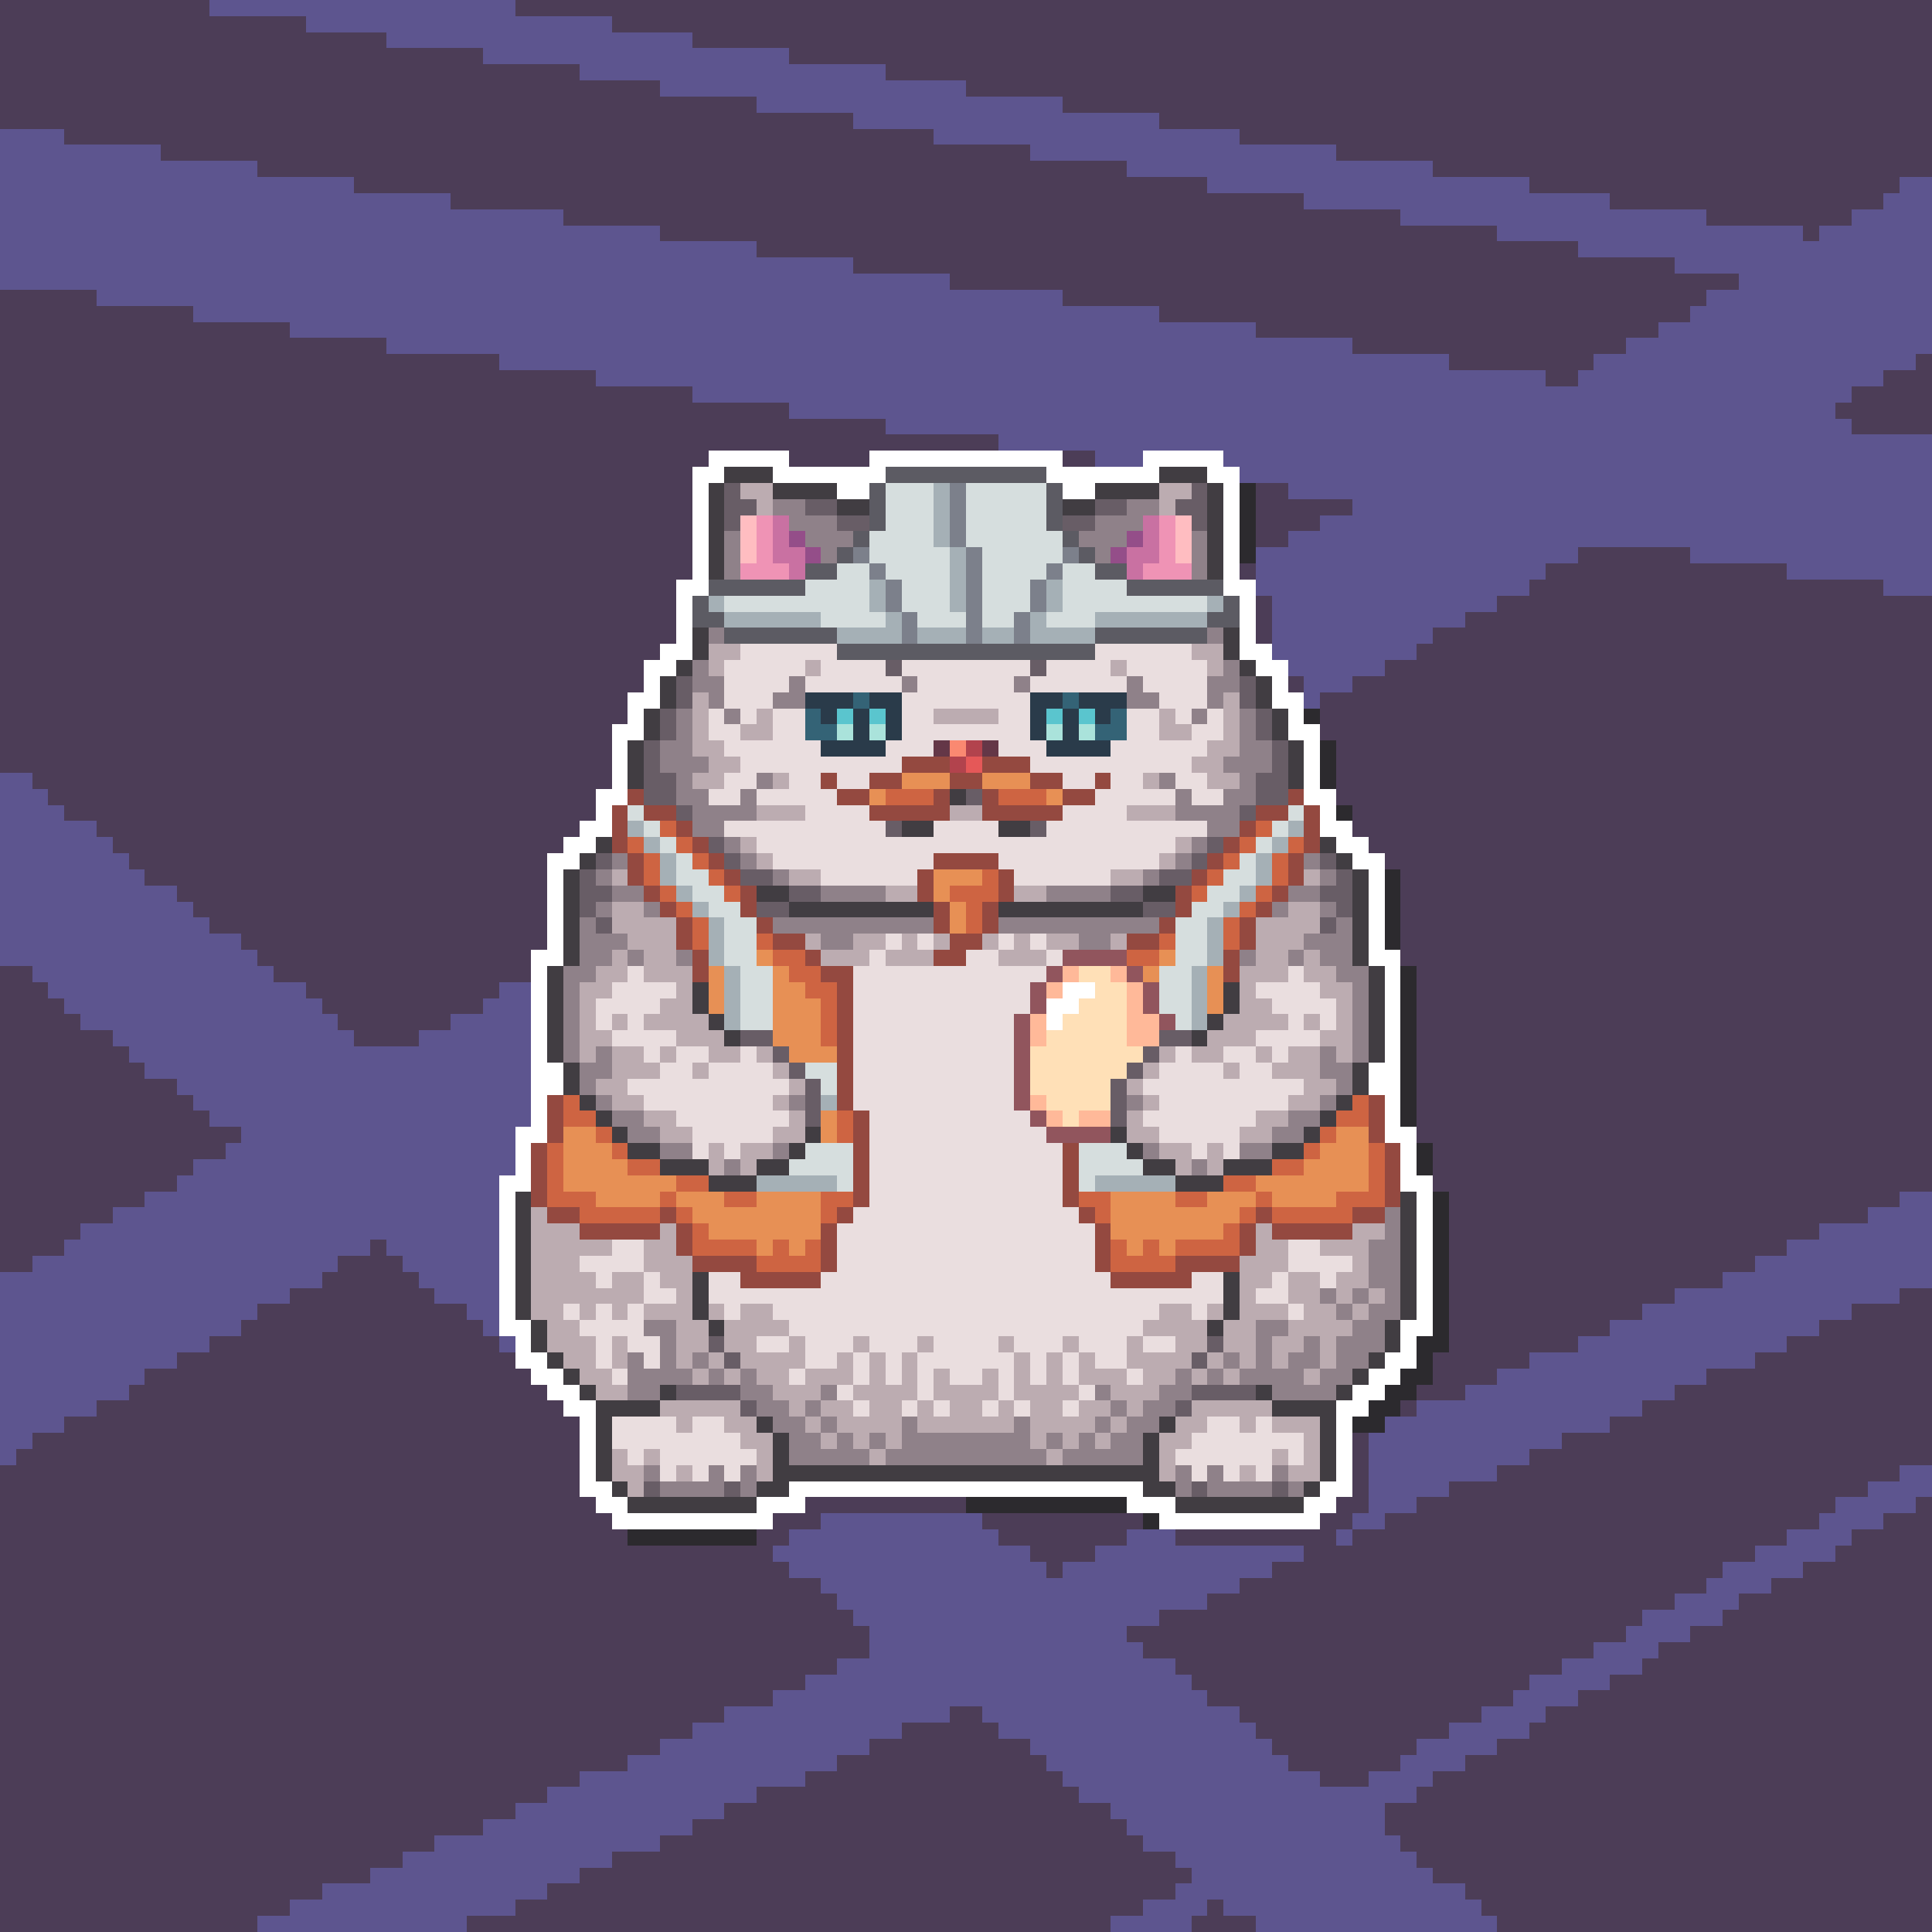 <svg xmlns="http://www.w3.org/2000/svg" shape-rendering="crispEdges" viewBox="0 -0.5 120 120" style="width:100%;height:100%;transform:translate3d(0,0,0);content-visibility:visible">
  <rect x="0" y="-0.5" width="120" height="120" fill="#333333" stroke="none"/>
  <path stroke="#4c3d57" d="M0,0 h13 M32,0 h88 M0,1 h19 M38,1 h82 M0,2 h24 M43,2 h77 
    M0,3 h30 M49,3 h71 M0,4 h36 M55,4 h65 M0,5 h41 M60,5 h60 M0,6 h47 M66,6 h54 
    M0,7 h53 M72,7 h48 M4,8 h54 M77,8 h43 M10,9 h54 M83,9 h37 M16,10 h54 M89,10 h31 
    M22,11 h53 M95,11 h23 M28,12 h53 M100,12 h17 M35,13 h52 M106,13 h9 M41,14 h52 
    M112,14 h1 M47,15 h51 M53,16 h51 M59,17 h49 M0,18 h6 M66,18 h40 M0,19 h12 M72,19 h33 
    M0,20 h18 M78,20 h25 M0,21 h24 M84,21 h17 M0,22 h31 M90,22 h9 M119,22 h1 M0,23 h37 
    M96,23 h2 M117,23 h3 M0,24 h43 M115,24 h5 M0,25 h49 M114,25 h6 M0,26 h55 M115,26 h5 
    M0,27 h62 M0,28 h44 M49,28 h5 M66,28 h2 M0,29 h43 M0,30 h43 M78,30 h2 M0,31 h43 
    M78,31 h6 M0,32 h43 M78,32 h4 M0,33 h43 M78,33 h2 M0,34 h43 M98,34 h7 M0,35 h43 
    M77,35 h1 M96,35 h15 M0,36 h42 M95,36 h22 M0,37 h42 M78,37 h1 M93,37 h27 M0,38 h42 
    M78,38 h1 M91,38 h29 M0,39 h42 M78,39 h1 M89,39 h31 M0,40 h41 M88,40 h32 M0,41 h40 
    M86,41 h34 M0,42 h40 M80,42 h1 M84,42 h36 M0,43 h39 M82,43 h38 M0,44 h39 M82,44 h38 
    M0,45 h38 M82,45 h38 M0,46 h38 M83,46 h37 M0,47 h38 M83,47 h37 M2,48 h36 M83,48 h37 
    M3,49 h34 M83,49 h37 M4,50 h33 M84,50 h36 M6,51 h30 M84,51 h36 M7,52 h28 M85,52 h35 
    M8,53 h26 M86,53 h34 M9,54 h25 M87,54 h33 M11,55 h23 M87,55 h33 M12,56 h22 
    M87,56 h33 M13,57 h21 M87,57 h33 M15,58 h19 M87,58 h33 M16,59 h17 M87,59 h33 
    M0,60 h2 M17,60 h16 M88,60 h32 M0,61 h3 M19,61 h12 M88,61 h32 M0,62 h4 M20,62 h10 
    M88,62 h32 M0,63 h5 M21,63 h7 M88,63 h32 M0,64 h7 M22,64 h4 M88,64 h32 M0,65 h8 
    M88,65 h32 M0,66 h9 M88,66 h32 M0,67 h11 M88,67 h32 M0,68 h12 M88,68 h32 M0,69 h13 
    M88,69 h32 M0,70 h15 M88,70 h32 M0,71 h14 M89,71 h31 M0,72 h12 M89,72 h31 M0,73 h11 
    M89,73 h31 M0,74 h9 M90,74 h28 M0,75 h7 M90,75 h26 M0,76 h5 M90,76 h23 M0,77 h4 
    M23,77 h1 M90,77 h21 M0,78 h2 M21,78 h4 M90,78 h19 M20,79 h6 M90,79 h17 M18,80 h9 
    M90,80 h14 M118,80 h2 M16,81 h13 M90,81 h12 M115,81 h5 M15,82 h15 M90,82 h10 
    M113,82 h7 M13,83 h18 M90,83 h8 M111,83 h9 M11,84 h21 M89,84 h6 M109,84 h11 
    M9,85 h24 M89,85 h4 M106,85 h14 M8,86 h26 M88,86 h3 M104,86 h16 M6,87 h29 M87,87 h1 
    M102,87 h18 M4,88 h32 M100,88 h20 M2,89 h34 M84,89 h1 M97,89 h23 M1,90 h35 
    M84,90 h1 M95,90 h25 M0,91 h36 M84,91 h1 M93,91 h25 M0,92 h36 M84,92 h1 M90,92 h26 
    M0,93 h37 M50,93 h10 M83,93 h2 M88,93 h26 M119,93 h1 M0,94 h38 M48,94 h3 M61,94 h10 
    M82,94 h2 M86,94 h27 M117,94 h3 M0,95 h39 M47,95 h2 M62,95 h8 M73,95 h10 M84,95 h27 
    M115,95 h5 M0,96 h48 M64,96 h4 M81,96 h28 M114,96 h6 M0,97 h49 M65,97 h1 M79,97 h28 
    M112,97 h8 M0,98 h51 M77,98 h29 M110,98 h10 M0,99 h52 M75,99 h29 M108,99 h12 
    M0,100 h53 M72,100 h30 M107,100 h13 M0,101 h54 M70,101 h31 M105,101 h15 M0,102 h54 
    M71,102 h28 M103,102 h17 M0,103 h52 M73,103 h24 M102,103 h18 M0,104 h50 M74,104 h21 
    M100,104 h20 M0,105 h48 M75,105 h19 M98,105 h22 M0,106 h45 M59,106 h2 M77,106 h15 
    M96,106 h24 M0,107 h43 M56,107 h6 M78,107 h12 M95,107 h25 M0,108 h41 M54,108 h10 
    M79,108 h9 M93,108 h27 M0,109 h39 M52,109 h13 M80,109 h7 M91,109 h29 M0,110 h36 
    M50,110 h16 M82,110 h3 M89,110 h31 M0,111 h34 M47,111 h20 M88,111 h32 M0,112 h32 
    M45,112 h24 M86,112 h34 M0,113 h30 M43,113 h27 M86,113 h34 M0,114 h27 M41,114 h30 
    M87,114 h33 M0,115 h25 M38,115 h35 M88,115 h32 M0,116 h23 M36,116 h38 M89,116 h31 
    M0,117 h20 M34,117 h39 M91,117 h29 M0,118 h18 M32,118 h39 M75,118 h1 M92,118 h28 
    M0,119 h16 M29,119 h40 M74,119 h4 M93,119 h27"/>
  <path stroke="#5d558f" d="M13,0 h19 M19,1 h19 M24,2 h19 M30,3 h19 M36,4 h19 M41,5 h19 
    M47,6 h19 M53,7 h19 M0,8 h4 M58,8 h19 M0,9 h10 M64,9 h19 M0,10 h16 M70,10 h19 
    M0,11 h22 M75,11 h20 M118,11 h2 M0,12 h28 M81,12 h19 M117,12 h3 M0,13 h35 M87,13 h19 
    M115,13 h5 M0,14 h41 M93,14 h19 M113,14 h7 M0,15 h47 M98,15 h22 M0,16 h53 M104,16 h16 
    M0,17 h59 M108,17 h12 M6,18 h60 M106,18 h14 M12,19 h60 M105,19 h15 M18,20 h60 
    M103,20 h17 M24,21 h60 M101,21 h19 M31,22 h59 M99,22 h20 M37,23 h59 M98,23 h19 
    M43,24 h72 M49,25 h65 M55,26 h60 M62,27 h58 M68,28 h3 M76,28 h44 M77,29 h43 
    M80,30 h40 M84,31 h36 M82,32 h38 M80,33 h40 M78,34 h20 M105,34 h15 M78,35 h18 
    M111,35 h9 M78,36 h17 M117,36 h3 M79,37 h14 M79,38 h12 M79,39 h10 M79,40 h9 
    M80,41 h6 M81,42 h3 M81,43 h1 M0,48 h2 M0,49 h3 M0,50 h4 M0,51 h6 M0,52 h7 
    M0,53 h8 M0,54 h9 M0,55 h11 M0,56 h12 M0,57 h13 M0,58 h15 M0,59 h16 M2,60 h15 
    M3,61 h16 M31,61 h2 M4,62 h16 M30,62 h3 M5,63 h16 M28,63 h5 M7,64 h15 M26,64 h7 
    M8,65 h25 M9,66 h24 M11,67 h22 M12,68 h21 M13,69 h20 M15,70 h17 M14,71 h18 
    M12,72 h20 M11,73 h20 M9,74 h22 M118,74 h2 M7,75 h24 M116,75 h4 M5,76 h26 M113,76 h7 
    M4,77 h19 M24,77 h7 M111,77 h9 M2,78 h19 M25,78 h6 M109,78 h11 M0,79 h20 M26,79 h5 
    M107,79 h13 M0,80 h18 M27,80 h4 M104,80 h14 M0,81 h16 M29,81 h2 M102,81 h13 
    M0,82 h15 M30,82 h1 M100,82 h13 M0,83 h13 M31,83 h1 M98,83 h13 M0,84 h11 M95,84 h14 
    M0,85 h9 M93,85 h13 M0,86 h8 M91,86 h13 M0,87 h6 M88,87 h14 M0,88 h4 M86,88 h14 
    M0,89 h2 M85,89 h12 M0,90 h1 M85,90 h10 M85,91 h8 M118,91 h2 M85,92 h5 M116,92 h4 
    M85,93 h3 M114,93 h5 M51,94 h10 M84,94 h2 M113,94 h4 M49,95 h13 M70,95 h3 M83,95 h1 
    M111,95 h4 M48,96 h16 M68,96 h13 M109,96 h5 M49,97 h16 M66,97 h13 M107,97 h5 
    M51,98 h26 M106,98 h4 M52,99 h23 M104,99 h4 M53,100 h19 M102,100 h5 M54,101 h16 
    M101,101 h4 M54,102 h17 M99,102 h4 M52,103 h21 M97,103 h5 M50,104 h24 M95,104 h5 
    M48,105 h27 M94,105 h4 M45,106 h14 M61,106 h16 M92,106 h4 M43,107 h13 M62,107 h16 
    M90,107 h5 M41,108 h13 M64,108 h15 M88,108 h5 M39,109 h13 M65,109 h15 M87,109 h4 
    M36,110 h14 M66,110 h16 M85,110 h4 M34,111 h13 M67,111 h21 M32,112 h13 M69,112 h17 
    M30,113 h13 M70,113 h16 M27,114 h14 M71,114 h16 M25,115 h13 M73,115 h15 M23,116 h13 
    M74,116 h15 M20,117 h14 M73,117 h18 M18,118 h14 M71,118 h4 M76,118 h16 M16,119 h13 
    M69,119 h5 M78,119 h15"/>
  <path stroke="#ffffff" d="M44,28 h5 M54,28 h12 M71,28 h5 M43,29 h2 M48,29 h7 
    M65,29 h7 M75,29 h2 M43,30 h1 M52,30 h2 M66,30 h2 M76,30 h1 M43,31 h1 M76,31 h1 
    M43,32 h1 M76,32 h1 M43,33 h1 M76,33 h1 M43,34 h1 M76,34 h1 M43,35 h1 M76,35 h1 
    M42,36 h2 M76,36 h2 M42,37 h1 M77,37 h1 M42,38 h1 M77,38 h1 M42,39 h1 M77,39 h1 
    M41,40 h2 M77,40 h2 M40,41 h2 M78,41 h2 M40,42 h1 M79,42 h1 M39,43 h2 M79,43 h2 
    M39,44 h1 M80,44 h1 M38,45 h2 M80,45 h2 M38,46 h1 M81,46 h1 M38,47 h1 M81,47 h1 
    M38,48 h1 M81,48 h1 M37,49 h2 M81,49 h2 M37,50 h1 M82,50 h1 M36,51 h2 M82,51 h2 
    M35,52 h2 M83,52 h2 M34,53 h2 M84,53 h2 M34,54 h1 M85,54 h1 M34,55 h1 M85,55 h1 
    M34,56 h1 M85,56 h1 M34,57 h1 M85,57 h1 M34,58 h1 M85,58 h1 M33,59 h2 M85,59 h2 
    M33,60 h1 M86,60 h1 M33,61 h1 M66,61 h2 M86,61 h1 M33,62 h1 M65,62 h2 M86,62 h1 
    M33,63 h1 M65,63 h1 M86,63 h1 M33,64 h1 M86,64 h1 M33,65 h1 M86,65 h1 M33,66 h2 
    M85,66 h2 M33,67 h2 M85,67 h2 M33,68 h1 M86,68 h1 M33,69 h1 M86,69 h1 M32,70 h2 
    M86,70 h2 M32,71 h1 M87,71 h1 M32,72 h1 M87,72 h1 M31,73 h2 M87,73 h2 M31,74 h1 
    M88,74 h1 M31,75 h1 M88,75 h1 M31,76 h1 M88,76 h1 M31,77 h1 M88,77 h1 M31,78 h1 
    M88,78 h1 M31,79 h1 M88,79 h1 M31,80 h1 M88,80 h1 M31,81 h1 M88,81 h1 M31,82 h2 
    M87,82 h2 M32,83 h1 M87,83 h1 M32,84 h2 M86,84 h2 M33,85 h2 M85,85 h2 M34,86 h2 
    M84,86 h2 M35,87 h2 M83,87 h2 M36,88 h1 M83,88 h1 M36,89 h1 M83,89 h1 M36,90 h1 
    M83,90 h1 M36,91 h1 M83,91 h1 M36,92 h2 M49,92 h22 M82,92 h2 M37,93 h2 M47,93 h3 
    M70,93 h3 M81,93 h2 M38,94 h10 M72,94 h10"/>
  <path stroke="#413d42" d="M45,29 h3 M72,29 h3 M44,30 h1 M48,30 h4 M68,30 h4 M75,30 h1 
    M44,31 h1 M52,31 h2 M66,31 h2 M75,31 h1 M44,32 h1 M75,32 h1 M44,33 h1 M75,33 h1 
    M44,34 h1 M75,34 h1 M44,35 h1 M75,35 h1 M43,39 h1 M76,39 h1 M43,40 h1 M76,40 h1 
    M42,41 h1 M77,41 h1 M41,42 h1 M78,42 h1 M41,43 h1 M78,43 h1 M40,44 h1 M79,44 h1 
    M40,45 h1 M79,45 h1 M39,46 h1 M80,46 h1 M39,47 h1 M80,47 h1 M39,48 h1 M80,48 h1 
    M59,49 h1 M56,51 h2 M62,51 h2 M37,52 h1 M82,52 h1 M36,53 h1 M83,53 h1 M35,54 h1 
    M84,54 h1 M35,55 h1 M47,55 h2 M71,55 h2 M84,55 h1 M35,56 h1 M49,56 h9 M62,56 h9 
    M84,56 h1 M35,57 h1 M84,57 h1 M35,58 h1 M84,58 h1 M35,59 h1 M84,59 h1 M34,60 h1 
    M85,60 h1 M34,61 h1 M43,61 h1 M76,61 h1 M85,61 h1 M34,62 h1 M43,62 h1 M76,62 h1 
    M85,62 h1 M34,63 h1 M44,63 h1 M75,63 h1 M85,63 h1 M34,64 h1 M45,64 h1 M74,64 h1 
    M85,64 h1 M34,65 h1 M85,65 h1 M35,66 h1 M84,66 h1 M35,67 h1 M84,67 h1 M36,68 h1 
    M83,68 h1 M37,69 h1 M82,69 h1 M38,70 h1 M50,70 h1 M69,70 h1 M81,70 h1 M39,71 h2 
    M49,71 h1 M70,71 h1 M79,71 h2 M41,72 h3 M47,72 h2 M71,72 h2 M76,72 h3 M44,73 h3 
    M73,73 h3 M32,74 h1 M87,74 h1 M32,75 h1 M87,75 h1 M32,76 h1 M87,76 h1 M32,77 h1 
    M87,77 h1 M32,78 h1 M87,78 h1 M32,79 h1 M43,79 h1 M76,79 h1 M87,79 h1 M32,80 h1 
    M43,80 h1 M76,80 h1 M87,80 h1 M32,81 h1 M43,81 h1 M76,81 h1 M87,81 h1 M33,82 h1 
    M44,82 h1 M75,82 h1 M86,82 h1 M33,83 h1 M86,83 h1 M34,84 h1 M85,84 h1 M35,85 h1 
    M84,85 h1 M36,86 h1 M41,86 h1 M78,86 h1 M83,86 h1 M37,87 h4 M79,87 h4 M37,88 h1 
    M47,88 h1 M72,88 h1 M82,88 h1 M37,89 h1 M48,89 h1 M71,89 h1 M82,89 h1 M37,90 h1 
    M48,90 h1 M71,90 h1 M82,90 h1 M37,91 h1 M48,91 h24 M82,91 h1 M38,92 h1 M47,92 h2 
    M71,92 h2 M81,92 h1 M39,93 h8 M73,93 h8"/>
  <path stroke="#5c5b63" d="M55,29 h10 M54,30 h1 M65,30 h1 M54,31 h1 M65,31 h1 
    M54,32 h1 M65,32 h1 M53,33 h1 M66,33 h1 M52,34 h1 M67,34 h1 M50,35 h2 M68,35 h2 
    M44,36 h6 M70,36 h6 M43,37 h1 M76,37 h1 M43,38 h2 M75,38 h2 M45,39 h7 M68,39 h7 
    M52,40 h16"/>
  <path stroke="#685d66" d="M45,30 h1 M74,30 h1 M45,31 h2 M50,31 h2 M68,31 h2 M73,31 h2 
    M45,32 h1 M52,32 h2 M66,32 h2 M74,32 h1 M55,41 h1 M64,41 h1 M42,42 h1 M77,42 h1 
    M42,43 h1 M77,43 h1 M41,44 h1 M78,44 h1 M41,45 h1 M78,45 h1 M40,46 h1 M79,46 h1 
    M40,47 h1 M79,47 h1 M40,48 h2 M78,48 h2 M40,49 h2 M60,49 h1 M78,49 h2 M42,50 h1 
    M77,50 h1 M55,51 h1 M64,51 h1 M44,52 h1 M75,52 h1 M37,53 h1 M45,53 h1 M74,53 h1 
    M82,53 h1 M36,54 h1 M46,54 h2 M72,54 h2 M83,54 h1 M36,55 h2 M49,55 h2 M69,55 h2 
    M82,55 h2 M36,56 h1 M47,56 h2 M71,56 h2 M83,56 h1 M37,57 h1 M82,57 h1 M46,64 h2 
    M72,64 h2 M48,65 h1 M71,65 h1 M49,66 h1 M70,66 h1 M50,67 h1 M69,67 h1 M50,68 h1 
    M69,68 h1 M50,69 h1 M69,69 h1 M44,83 h1 M75,83 h1 M45,84 h1 M74,84 h1 M42,86 h4 
    M74,86 h4 M46,87 h1 M73,87 h1 M40,92 h1 M45,92 h1 M74,92 h1 M79,92 h1"/>
  <path stroke="#bcacb1" d="M46,30 h2 M72,30 h2 M47,31 h1 M72,31 h1 M44,40 h2 M74,40 h2 
    M44,41 h1 M50,41 h1 M69,41 h1 M75,41 h1 M43,43 h1 M76,43 h1 M43,44 h1 M47,44 h1 
    M58,44 h4 M72,44 h1 M76,44 h1 M43,45 h1 M46,45 h2 M72,45 h2 M76,45 h1 M43,46 h2 
    M75,46 h2 M44,47 h2 M74,47 h2 M43,48 h2 M48,48 h1 M71,48 h1 M75,48 h2 M47,50 h3 
    M59,50 h2 M70,50 h3 M46,52 h1 M73,52 h1 M47,53 h1 M72,53 h1 M38,54 h1 M49,54 h2 
    M69,54 h2 M81,54 h1 M55,55 h2 M63,55 h2 M38,56 h2 M80,56 h2 M38,57 h4 M78,57 h4 
    M39,58 h3 M50,58 h1 M53,58 h2 M56,58 h1 M58,58 h1 M61,58 h1 M63,58 h1 M65,58 h2 
    M69,58 h1 M78,58 h3 M38,59 h1 M40,59 h2 M51,59 h3 M55,59 h3 M62,59 h3 M78,59 h2 
    M81,59 h1 M37,60 h2 M40,60 h3 M77,60 h3 M81,60 h2 M36,61 h2 M42,61 h1 M77,61 h1 
    M82,61 h2 M36,62 h1 M41,62 h2 M77,62 h2 M83,62 h1 M36,63 h1 M38,63 h1 M40,63 h4 
    M76,63 h4 M81,63 h1 M83,63 h1 M36,64 h2 M42,64 h3 M75,64 h3 M82,64 h2 M36,65 h1 
    M38,65 h2 M41,65 h1 M44,65 h2 M47,65 h1 M72,65 h1 M74,65 h2 M78,65 h1 M80,65 h2 
    M83,65 h1 M38,66 h3 M43,66 h1 M48,66 h1 M71,66 h1 M76,66 h1 M79,66 h3 M37,67 h2 
    M49,67 h1 M70,67 h1 M81,67 h2 M38,68 h2 M48,68 h1 M71,68 h1 M80,68 h2 M40,69 h2 
    M49,69 h1 M70,69 h1 M78,69 h2 M41,70 h2 M48,70 h2 M70,70 h2 M77,70 h2 M44,71 h1 
    M46,71 h2 M72,71 h2 M75,71 h1 M44,72 h1 M46,72 h1 M73,72 h1 M75,72 h1 M33,75 h1 
    M33,76 h3 M41,76 h1 M78,76 h1 M84,76 h2 M33,77 h5 M40,77 h2 M78,77 h2 M82,77 h3 
    M33,78 h3 M40,78 h3 M77,78 h3 M84,78 h1 M33,79 h4 M38,79 h2 M41,79 h2 M77,79 h2 
    M80,79 h2 M83,79 h2 M33,80 h7 M42,80 h1 M77,80 h1 M80,80 h2 M83,80 h1 M85,80 h1 
    M33,81 h2 M36,81 h1 M38,81 h1 M40,81 h3 M44,81 h1 M46,81 h2 M72,81 h2 M75,81 h1 
    M77,81 h3 M81,81 h2 M84,81 h1 M34,82 h2 M42,82 h2 M45,82 h4 M71,82 h4 M76,82 h2 
    M80,82 h4 M34,83 h3 M38,83 h1 M42,83 h2 M45,83 h2 M49,83 h1 M53,83 h1 M57,83 h1 
    M62,83 h1 M66,83 h1 M70,83 h1 M73,83 h2 M76,83 h2 M79,83 h2 M82,83 h1 M35,84 h2 
    M38,84 h1 M42,84 h1 M44,84 h1 M46,84 h4 M52,84 h1 M54,84 h1 M56,84 h1 M63,84 h1 
    M65,84 h1 M67,84 h1 M70,84 h4 M75,84 h1 M77,84 h1 M79,84 h1 M82,84 h1 M36,85 h2 
    M43,85 h1 M45,85 h1 M47,85 h2 M50,85 h3 M54,85 h1 M56,85 h1 M58,85 h1 M61,85 h1 
    M63,85 h1 M65,85 h1 M67,85 h3 M71,85 h2 M74,85 h1 M76,85 h1 M81,85 h1 M37,86 h2 
    M48,86 h3 M53,86 h4 M58,86 h4 M63,86 h4 M69,86 h3 M41,87 h5 M49,87 h1 M51,87 h2 
    M54,87 h2 M57,87 h1 M59,87 h2 M62,87 h1 M64,87 h2 M67,87 h2 M70,87 h1 M74,87 h5 
    M42,88 h1 M45,88 h2 M50,88 h1 M52,88 h4 M57,88 h6 M64,88 h4 M69,88 h1 M73,88 h2 
    M77,88 h1 M79,88 h3 M46,89 h2 M51,89 h1 M53,89 h1 M55,89 h1 M64,89 h1 M66,89 h1 
    M68,89 h1 M72,89 h2 M81,89 h1 M38,90 h1 M40,90 h1 M47,90 h1 M54,90 h1 M65,90 h1 
    M72,90 h1 M79,90 h1 M81,90 h1 M38,91 h2 M42,91 h1 M47,91 h1 M72,91 h1 M77,91 h1 
    M80,91 h2 M39,92 h1"/>
  <path stroke="#d6dede" d="M55,30 h3 M60,30 h5 M55,31 h3 M60,31 h5 M55,32 h3 M60,32 h5 
    M54,33 h4 M60,33 h6 M54,34 h5 M61,34 h5 M52,35 h2 M55,35 h4 M61,35 h4 M66,35 h2 
    M50,36 h4 M56,36 h3 M61,36 h3 M66,36 h4 M45,37 h9 M56,37 h3 M61,37 h3 M66,37 h9 
    M51,38 h4 M57,38 h3 M61,38 h2 M65,38 h3 M39,50 h1 M80,50 h1 M40,51 h1 M79,51 h1 
    M41,52 h1 M78,52 h1 M42,53 h1 M77,53 h1 M42,54 h2 M76,54 h2 M43,55 h2 M75,55 h2 
    M44,56 h2 M74,56 h2 M45,57 h2 M73,57 h2 M45,58 h2 M73,58 h2 M45,59 h2 M73,59 h2 
    M46,60 h2 M72,60 h2 M46,61 h2 M72,61 h2 M46,62 h2 M72,62 h2 M46,63 h2 M73,63 h1 
    M50,66 h2 M51,67 h1 M50,71 h3 M67,71 h3 M49,72 h4 M67,72 h4 M52,73 h1 M67,73 h1"/>
  <path stroke="#a5b0b6" d="M58,30 h1 M58,31 h1 M58,32 h1 M58,33 h1 M59,34 h1 M59,35 h1 
    M54,36 h1 M59,36 h1 M65,36 h1 M44,37 h1 M54,37 h1 M59,37 h1 M65,37 h1 M75,37 h1 
    M45,38 h6 M55,38 h1 M64,38 h1 M68,38 h7 M52,39 h4 M57,39 h3 M61,39 h2 M64,39 h4 
    M39,51 h1 M80,51 h1 M40,52 h1 M79,52 h1 M41,53 h1 M78,53 h1 M41,54 h1 M78,54 h1 
    M42,55 h1 M77,55 h1 M43,56 h1 M76,56 h1 M44,57 h1 M75,57 h1 M44,58 h1 M75,58 h1 
    M44,59 h1 M75,59 h1 M45,60 h1 M74,60 h1 M45,61 h1 M74,61 h1 M45,62 h1 M74,62 h1 
    M45,63 h1 M74,63 h1 M51,68 h1 M47,73 h5 M68,73 h5"/>
  <path stroke="#7c808b" d="M59,30 h1 M59,31 h1 M59,32 h1 M59,33 h1 M53,34 h1 M60,34 h1 
    M66,34 h1 M54,35 h1 M60,35 h1 M65,35 h1 M55,36 h1 M60,36 h1 M64,36 h1 M55,37 h1 
    M60,37 h1 M64,37 h1 M56,38 h1 M60,38 h1 M63,38 h1 M56,39 h1 M60,39 h1 M63,39 h1"/>
  <path stroke="#2c2a2e" d="M77,30 h1 M77,31 h1 M77,32 h1 M77,33 h1 M77,34 h1 M81,44 h1 
    M82,46 h1 M82,47 h1 M82,48 h1 M83,50 h1 M86,54 h1 M86,55 h1 M86,56 h1 M86,57 h1 
    M86,58 h1 M87,60 h1 M87,61 h1 M87,62 h1 M87,63 h1 M87,64 h1 M87,65 h1 M87,66 h1 
    M87,67 h1 M87,68 h1 M87,69 h1 M88,71 h1 M88,72 h1 M89,74 h1 M89,75 h1 M89,76 h1 
    M89,77 h1 M89,78 h1 M89,79 h1 M89,80 h1 M89,81 h1 M89,82 h1 M88,83 h2 M88,84 h1 
    M87,85 h2 M86,86 h2 M85,87 h2 M84,88 h2 M60,93 h10 M71,94 h1 M39,95 h8"/>
  <path stroke="#8f8189" d="M48,31 h2 M70,31 h2 M49,32 h3 M68,32 h3 M45,33 h1 M50,33 h3 
    M67,33 h3 M74,33 h1 M45,34 h1 M51,34 h1 M68,34 h1 M74,34 h1 M45,35 h1 M74,35 h1 
    M44,39 h1 M75,39 h1 M43,41 h1 M76,41 h1 M43,42 h2 M49,42 h1 M56,42 h1 M63,42 h1 
    M70,42 h1 M75,42 h2 M44,43 h1 M48,43 h2 M70,43 h2 M75,43 h1 M42,44 h1 M45,44 h1 
    M74,44 h1 M77,44 h1 M42,45 h1 M77,45 h1 M41,46 h2 M77,46 h2 M41,47 h3 M76,47 h3 
    M42,48 h1 M47,48 h1 M72,48 h1 M77,48 h1 M42,49 h2 M46,49 h1 M73,49 h1 M76,49 h2 
    M43,50 h4 M73,50 h4 M43,51 h2 M75,51 h2 M45,52 h1 M74,52 h1 M38,53 h1 M46,53 h1 
    M73,53 h1 M81,53 h1 M37,54 h1 M48,54 h1 M71,54 h1 M82,54 h1 M38,55 h2 M51,55 h4 
    M65,55 h4 M80,55 h2 M37,56 h1 M40,56 h1 M79,56 h1 M82,56 h1 M36,57 h1 M48,57 h10 
    M62,57 h10 M83,57 h1 M36,58 h3 M51,58 h2 M67,58 h2 M81,58 h3 M36,59 h2 M39,59 h1 
    M42,59 h1 M77,59 h1 M80,59 h1 M82,59 h2 M35,60 h2 M83,60 h2 M35,61 h1 M84,61 h1 
    M35,62 h1 M84,62 h1 M35,63 h1 M84,63 h1 M35,64 h1 M84,64 h1 M35,65 h1 M37,65 h1 
    M82,65 h1 M84,65 h1 M36,66 h2 M82,66 h2 M36,67 h1 M83,67 h1 M37,68 h1 M49,68 h1 
    M70,68 h1 M82,68 h1 M38,69 h2 M80,69 h2 M39,70 h2 M79,70 h2 M41,71 h2 M48,71 h1 
    M71,71 h1 M77,71 h2 M45,72 h1 M74,72 h1 M86,75 h1 M86,76 h1 M85,77 h2 M85,78 h2 
    M85,79 h2 M82,80 h1 M84,80 h1 M86,80 h1 M83,81 h1 M85,81 h2 M40,82 h2 M78,82 h2 
    M84,82 h2 M41,83 h1 M78,83 h1 M81,83 h1 M83,83 h3 M39,84 h1 M41,84 h1 M43,84 h1 
    M76,84 h1 M78,84 h1 M80,84 h2 M83,84 h2 M39,85 h4 M44,85 h1 M46,85 h1 M73,85 h1 
    M75,85 h1 M77,85 h4 M82,85 h2 M39,86 h2 M46,86 h2 M51,86 h1 M68,86 h1 M72,86 h2 
    M79,86 h4 M47,87 h2 M50,87 h1 M69,87 h1 M71,87 h2 M48,88 h2 M51,88 h1 M56,88 h1 
    M63,88 h1 M68,88 h1 M70,88 h2 M49,89 h2 M52,89 h1 M54,89 h1 M56,89 h8 M65,89 h1 
    M67,89 h1 M69,89 h2 M49,90 h5 M55,90 h10 M66,90 h5 M40,91 h1 M44,91 h1 M46,91 h1 
    M73,91 h1 M75,91 h1 M79,91 h1 M41,92 h4 M46,92 h1 M73,92 h1 M75,92 h4 M80,92 h1"/>
  <path stroke="#ffbdc1" d="M46,32 h1 M73,32 h1 M46,33 h1 M73,33 h1 M46,34 h1 M73,34 h1"/>
  <path stroke="#ef93b5" d="M47,32 h1 M72,32 h1 M47,33 h1 M72,33 h1 M47,34 h1 M72,34 h1 
    M46,35 h3 M71,35 h3"/>
  <path stroke="#c971a2" d="M48,32 h1 M71,32 h1 M48,33 h1 M71,33 h1 M48,34 h2 M70,34 h2 
    M49,35 h1 M70,35 h1"/>
  <path stroke="#944e89" d="M49,33 h1 M70,33 h1 M50,34 h1 M69,34 h1"/>
  <path stroke="#eadedf" d="M46,40 h6 M68,40 h6 M45,41 h5 M51,41 h4 M56,41 h8 M65,41 h4 
    M70,41 h5 M45,42 h4 M50,42 h6 M57,42 h6 M64,42 h6 M71,42 h4 M45,43 h3 M56,43 h8 
    M72,43 h3 M44,44 h1 M46,44 h1 M48,44 h2 M56,44 h2 M62,44 h2 M70,44 h2 M73,44 h1 
    M75,44 h1 M44,45 h2 M48,45 h2 M56,45 h8 M70,45 h2 M74,45 h2 M45,46 h6 M55,46 h3 
    M62,46 h3 M69,46 h6 M46,47 h10 M64,47 h10 M45,48 h2 M49,48 h2 M52,48 h2 M66,48 h2 
    M69,48 h2 M73,48 h2 M44,49 h2 M47,49 h5 M68,49 h5 M74,49 h2 M50,50 h4 M66,50 h4 
    M45,51 h10 M58,51 h4 M65,51 h10 M47,52 h26 M48,53 h10 M62,53 h10 M51,54 h6 
    M63,54 h6 M55,58 h1 M57,58 h1 M62,58 h1 M64,58 h1 M54,59 h1 M60,59 h2 M65,59 h1 
    M39,60 h1 M53,60 h12 M80,60 h1 M38,61 h4 M53,61 h11 M78,61 h4 M37,62 h4 M53,62 h11 
    M79,62 h4 M37,63 h1 M39,63 h1 M53,63 h10 M80,63 h1 M82,63 h1 M38,64 h4 M53,64 h10 
    M78,64 h4 M40,65 h1 M42,65 h2 M46,65 h1 M53,65 h10 M73,65 h1 M76,65 h2 M79,65 h1 
    M41,66 h2 M44,66 h4 M53,66 h10 M72,66 h4 M77,66 h2 M39,67 h10 M53,67 h10 M71,67 h10 
    M40,68 h8 M53,68 h10 M72,68 h8 M42,69 h7 M54,69 h10 M71,69 h7 M43,70 h5 M54,70 h11 
    M72,70 h5 M43,71 h1 M45,71 h1 M54,71 h12 M74,71 h1 M76,71 h1 M54,72 h12 M54,73 h12 
    M54,74 h12 M53,75 h14 M52,76 h16 M38,77 h2 M52,77 h16 M80,77 h2 M36,78 h4 M52,78 h16 
    M80,78 h4 M37,79 h1 M40,79 h1 M44,79 h2 M51,79 h18 M74,79 h2 M79,79 h1 M82,79 h1 
    M40,80 h2 M44,80 h32 M78,80 h2 M35,81 h1 M37,81 h1 M39,81 h1 M45,81 h1 M48,81 h24 
    M74,81 h1 M80,81 h1 M36,82 h4 M49,82 h22 M37,83 h1 M39,83 h2 M47,83 h2 M50,83 h3 
    M54,83 h3 M58,83 h4 M63,83 h3 M67,83 h3 M71,83 h2 M37,84 h1 M40,84 h1 M50,84 h2 
    M53,84 h1 M55,84 h1 M57,84 h6 M64,84 h1 M66,84 h1 M68,84 h2 M38,85 h1 M49,85 h1 
    M53,85 h1 M55,85 h1 M57,85 h1 M59,85 h2 M62,85 h1 M64,85 h1 M66,85 h1 M70,85 h1 
    M52,86 h1 M57,86 h1 M62,86 h1 M67,86 h1 M53,87 h1 M56,87 h1 M58,87 h1 M61,87 h1 
    M63,87 h1 M66,87 h1 M38,88 h4 M43,88 h2 M75,88 h2 M78,88 h1 M38,89 h8 M74,89 h7 
    M39,90 h1 M41,90 h6 M73,90 h6 M80,90 h1 M41,91 h1 M43,91 h1 M45,91 h1 M74,91 h1 
    M76,91 h1 M78,91 h1"/>
  <path stroke="#2a3b4a" d="M50,43 h3 M54,43 h2 M64,43 h2 M67,43 h3 M51,44 h1 M53,44 h1 
    M55,44 h1 M64,44 h1 M66,44 h1 M68,44 h1 M53,45 h1 M55,45 h1 M64,45 h1 M66,45 h1 
    M51,46 h4 M65,46 h4"/>
  <path stroke="#346376" d="M53,43 h1 M66,43 h1 M50,44 h1 M69,44 h1 M50,45 h2 M68,45 h2"/>
  <path stroke="#5ac5ce" d="M52,44 h1 M54,44 h1 M65,44 h1 M67,44 h1"/>
  <path stroke="#aae3db" d="M52,45 h1 M54,45 h1 M65,45 h1 M67,45 h1"/>
  <path stroke="#643747" d="M58,46 h1 M61,46 h1"/>
  <path stroke="#fa8971" d="M59,46 h1"/>
  <path stroke="#b2434d" d="M60,46 h1 M59,47 h1"/>
  <path stroke="#944940" d="M56,47 h3 M61,47 h3 M51,48 h1 M54,48 h2 M59,48 h2 M64,48 h2 
    M68,48 h1 M39,49 h1 M52,49 h2 M58,49 h1 M61,49 h1 M66,49 h2 M80,49 h1 M38,50 h1 
    M40,50 h2 M54,50 h5 M61,50 h5 M78,50 h2 M81,50 h1 M38,51 h1 M42,51 h1 M77,51 h1 
    M81,51 h1 M38,52 h1 M43,52 h1 M76,52 h1 M81,52 h1 M39,53 h1 M44,53 h1 M58,53 h4 
    M75,53 h1 M80,53 h1 M39,54 h1 M45,54 h1 M57,54 h1 M62,54 h1 M74,54 h1 M80,54 h1 
    M40,55 h1 M46,55 h1 M57,55 h1 M62,55 h1 M73,55 h1 M79,55 h1 M41,56 h1 M46,56 h1 
    M58,56 h1 M61,56 h1 M73,56 h1 M78,56 h1 M42,57 h1 M47,57 h1 M58,57 h1 M61,57 h1 
    M72,57 h1 M77,57 h1 M42,58 h1 M48,58 h2 M59,58 h2 M70,58 h2 M77,58 h1 M43,59 h1 
    M50,59 h1 M58,59 h2 M76,59 h1 M43,60 h1 M51,60 h2 M76,60 h1 M52,61 h1 M52,62 h1 
    M52,63 h1 M52,64 h1 M52,65 h1 M52,66 h1 M52,67 h1 M34,68 h1 M52,68 h1 M85,68 h1 
    M34,69 h1 M53,69 h1 M85,69 h1 M34,70 h1 M53,70 h1 M85,70 h1 M33,71 h1 M53,71 h1 
    M66,71 h1 M86,71 h1 M33,72 h1 M53,72 h1 M66,72 h1 M86,72 h1 M33,73 h1 M53,73 h1 
    M66,73 h1 M86,73 h1 M33,74 h1 M53,74 h1 M66,74 h1 M86,74 h1 M34,75 h2 M41,75 h1 
    M52,75 h1 M67,75 h1 M78,75 h1 M84,75 h2 M36,76 h5 M42,76 h1 M51,76 h1 M68,76 h1 
    M77,76 h1 M79,76 h5 M42,77 h1 M51,77 h1 M68,77 h1 M77,77 h1 M43,78 h4 M51,78 h1 
    M68,78 h1 M73,78 h4 M46,79 h5 M69,79 h5"/>
  <path stroke="#e55858" d="M60,47 h1"/>
  <path stroke="#e79055" d="M56,48 h3 M61,48 h3 M54,49 h1 M65,49 h1 M58,54 h3 M58,55 h1 
    M59,56 h1 M59,57 h1 M47,59 h1 M72,59 h1 M44,60 h1 M48,60 h1 M71,60 h1 M75,60 h1 
    M44,61 h1 M48,61 h2 M75,61 h1 M44,62 h1 M48,62 h3 M75,62 h1 M48,63 h3 M48,64 h3 
    M49,65 h3 M51,69 h1 M35,70 h2 M51,70 h1 M83,70 h2 M35,71 h3 M82,71 h3 M35,72 h4 
    M81,72 h4 M35,73 h7 M78,73 h7 M37,74 h4 M42,74 h3 M47,74 h4 M69,74 h4 M75,74 h3 
    M79,74 h4 M43,75 h8 M69,75 h8 M44,76 h7 M69,76 h7 M47,77 h1 M49,77 h1 M70,77 h1 
    M72,77 h1"/>
  <path stroke="#ce6442" d="M55,49 h3 M62,49 h3 M41,51 h1 M78,51 h1 M39,52 h1 M42,52 h1 
    M77,52 h1 M80,52 h1 M40,53 h1 M43,53 h1 M76,53 h1 M79,53 h1 M40,54 h1 M44,54 h1 
    M61,54 h1 M75,54 h1 M79,54 h1 M41,55 h1 M45,55 h1 M59,55 h3 M74,55 h1 M78,55 h1 
    M42,56 h1 M60,56 h1 M77,56 h1 M43,57 h1 M60,57 h1 M76,57 h1 M43,58 h1 M47,58 h1 
    M72,58 h1 M76,58 h1 M48,59 h2 M70,59 h2 M49,60 h2 M50,61 h2 M51,62 h1 M51,63 h1 
    M51,64 h1 M35,68 h1 M84,68 h1 M35,69 h2 M52,69 h1 M83,69 h2 M37,70 h1 M52,70 h1 
    M82,70 h1 M34,71 h1 M38,71 h1 M81,71 h1 M85,71 h1 M34,72 h1 M39,72 h2 M79,72 h2 
    M85,72 h1 M34,73 h1 M42,73 h2 M76,73 h2 M85,73 h1 M34,74 h3 M41,74 h1 M45,74 h2 
    M51,74 h2 M67,74 h2 M73,74 h2 M78,74 h1 M83,74 h3 M36,75 h5 M42,75 h1 M51,75 h1 
    M68,75 h1 M77,75 h1 M79,75 h5 M43,76 h1 M76,76 h1 M43,77 h4 M48,77 h1 M50,77 h1 
    M69,77 h1 M71,77 h1 M73,77 h4 M47,78 h4 M69,78 h4"/>
  <path stroke="#91555d" d="M66,59 h4 M65,60 h1 M70,60 h1 M64,61 h1 M71,61 h1 M64,62 h1 
    M71,62 h1 M63,63 h1 M72,63 h1 M63,64 h1 M63,65 h1 M63,66 h1 M63,67 h1 M63,68 h1 
    M64,69 h1 M65,70 h4"/>
  <path stroke="#ffb999" d="M66,60 h1 M69,60 h1 M65,61 h1 M70,61 h1 M70,62 h1 M64,63 h1 
    M70,63 h2 M64,64 h1 M70,64 h2 M64,68 h1 M65,69 h1 M67,69 h2"/>
  <path stroke="#ffe0b7" d="M67,60 h2 M68,61 h2 M67,62 h3 M66,63 h4 M65,64 h5 M64,65 h7 
    M64,66 h6 M64,67 h5 M65,68 h4 M66,69 h1"/>
</svg>
